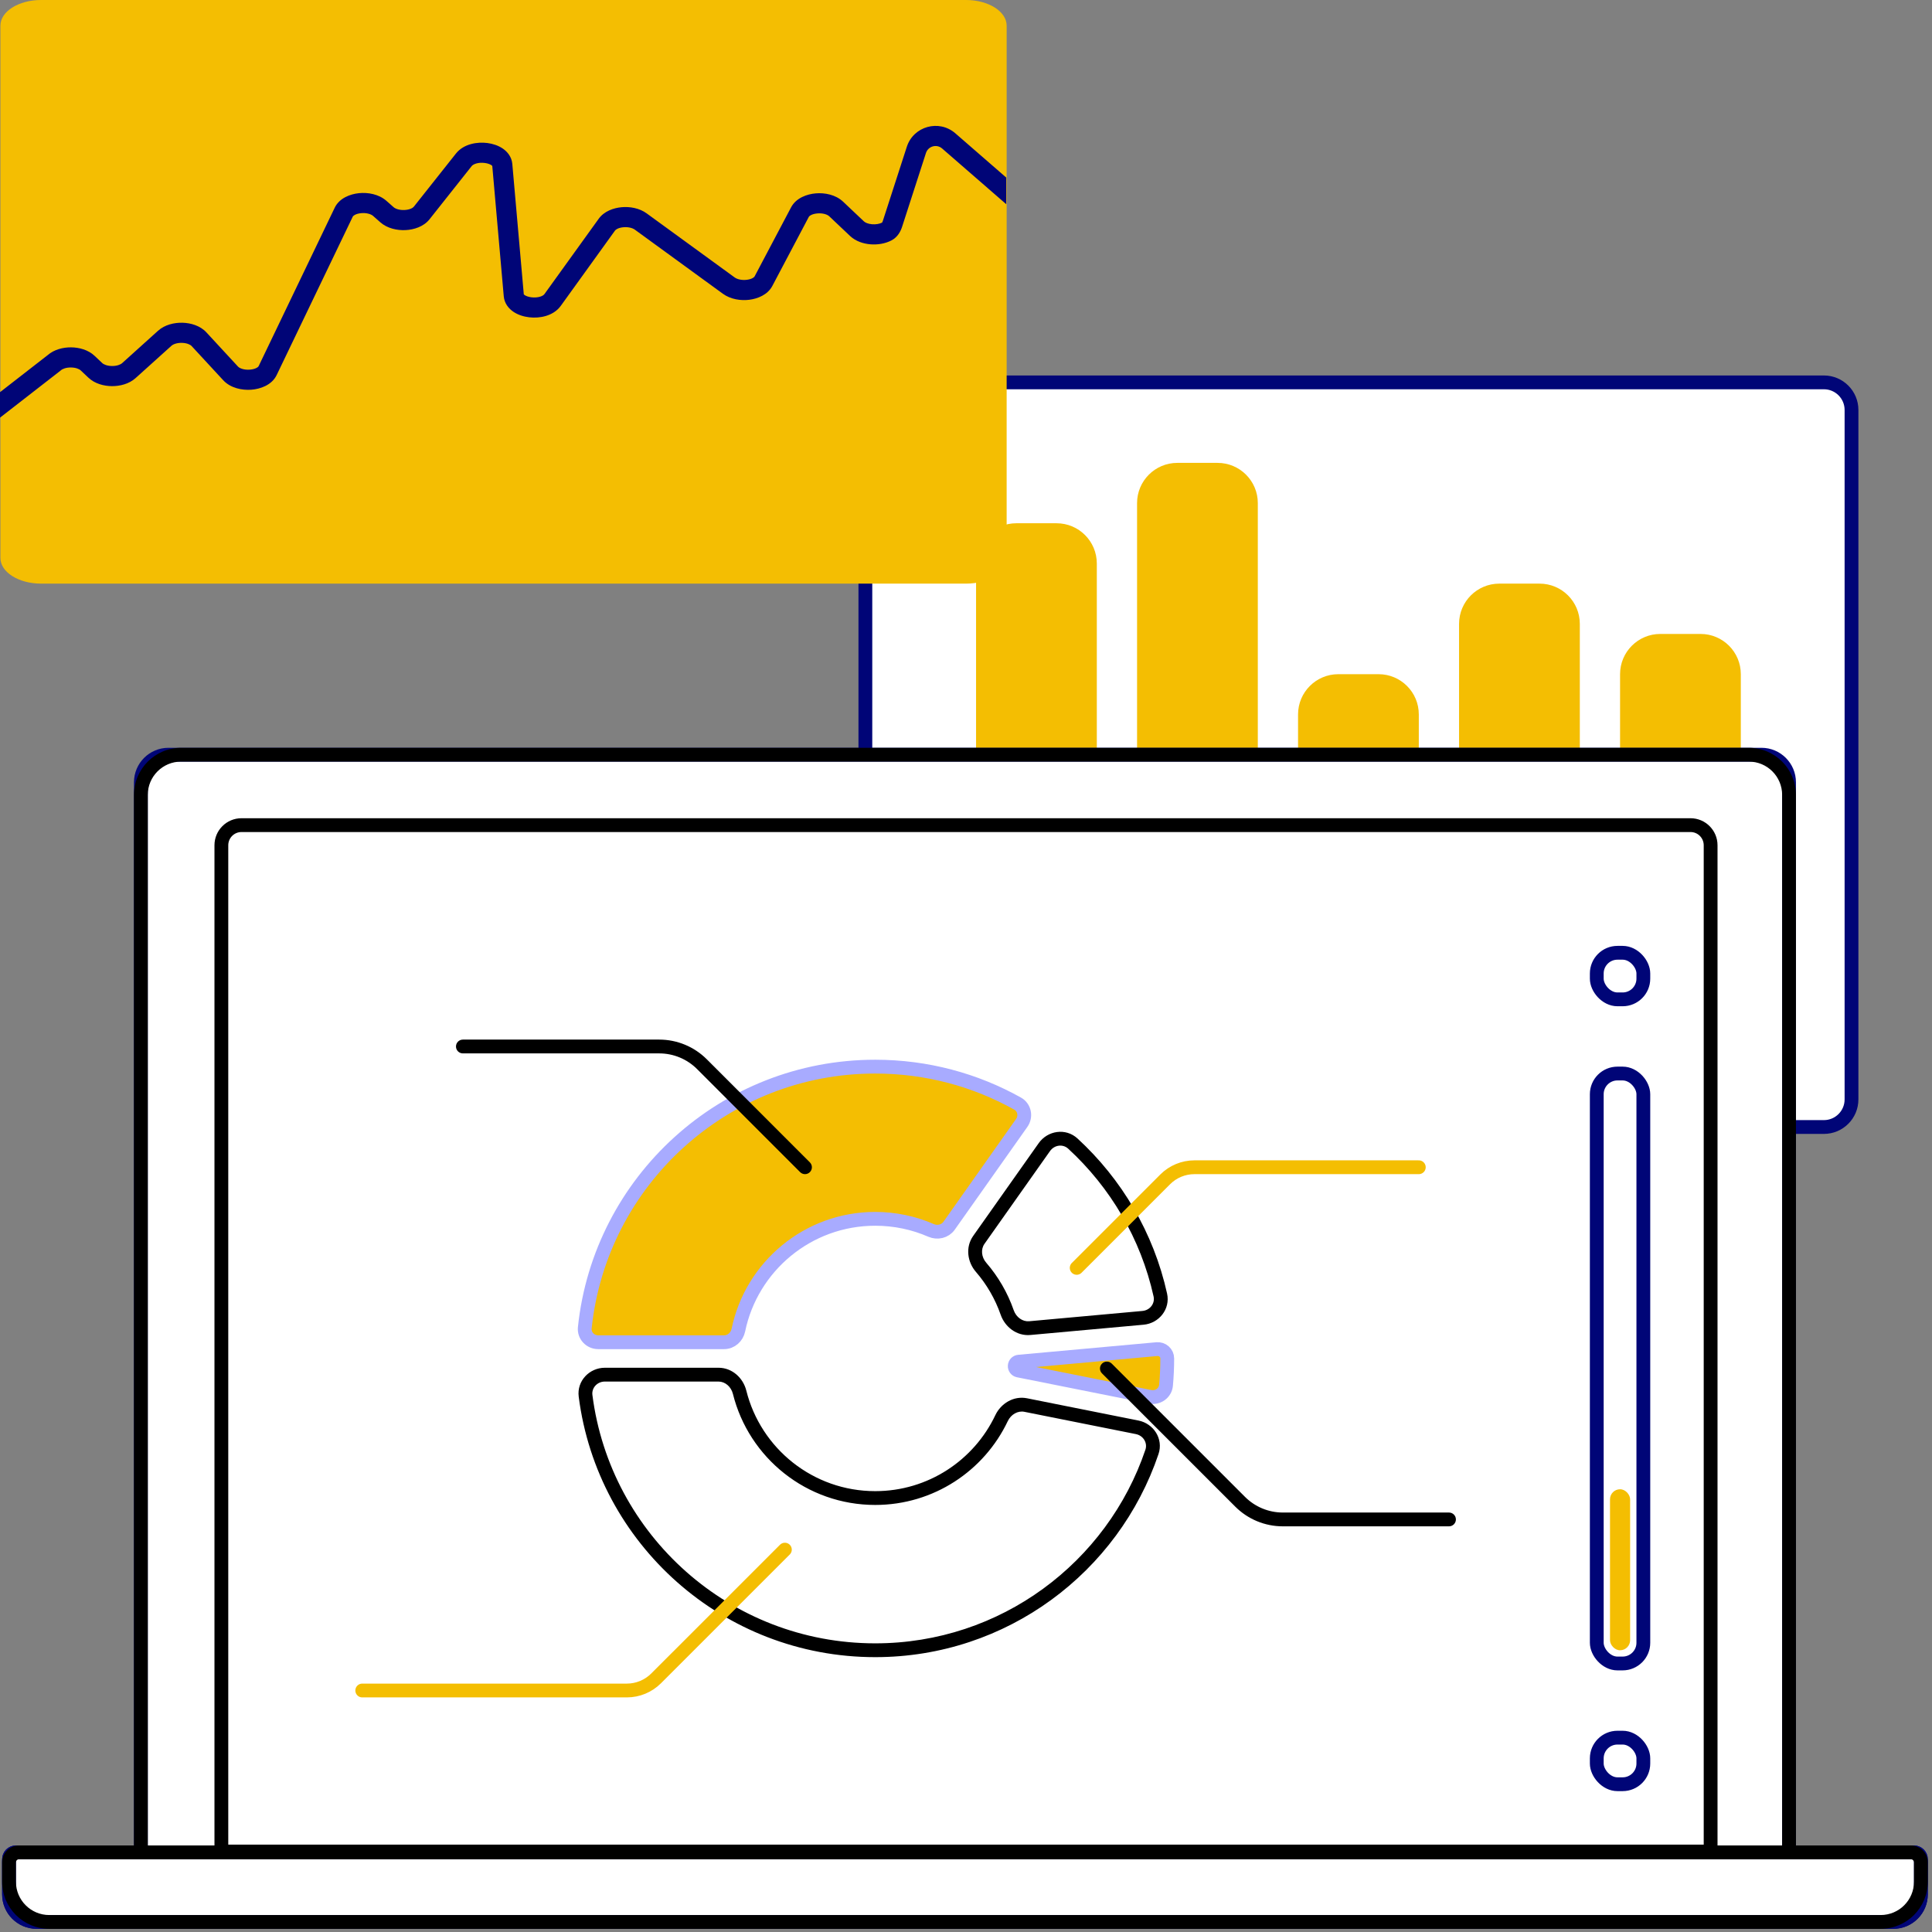 <svg width="140" height="140" viewBox="0 0 140 140" fill="none" xmlns="http://www.w3.org/2000/svg">
<rect x="0" y="0" width="140" height="140" fill="#808080" stroke="none"/>
<path d="M62.708 79.667V29.708C62.708 28.604 63.604 27.708 64.708 27.708H132.167C133.271 27.708 134.167 28.604 134.167 29.708V79.667C134.167 80.771 133.271 81.667 132.167 81.667H64.708C63.604 81.667 62.708 80.771 62.708 79.667Z" fill="white" stroke="#000577"/>
<path d="M70.729 40.833C70.729 39.222 72.035 37.917 73.646 37.917H76.562C78.173 37.917 79.479 39.222 79.479 40.833V72.917C79.479 74.528 78.173 75.833 76.562 75.833H73.646C72.035 75.833 70.729 74.528 70.729 72.917V40.833Z" fill="#F4BE02"/>
<path d="M82.396 36.458C82.396 34.847 83.702 33.542 85.312 33.542H88.229C89.84 33.542 91.146 34.847 91.146 36.458V72.917C91.146 74.528 89.84 75.833 88.229 75.833H85.312C83.702 75.833 82.396 74.528 82.396 72.917V36.458Z" fill="#F4BE02"/>
<path d="M94.062 51.771C94.062 50.16 95.368 48.854 96.979 48.854H99.896C101.507 48.854 102.812 50.16 102.812 51.771V72.917C102.812 74.528 101.507 75.833 99.896 75.833H96.979C95.368 75.833 94.062 74.528 94.062 72.917V51.771Z" fill="#F4BE02"/>
<path d="M105.729 45.208C105.729 43.597 107.035 42.292 108.646 42.292H111.562C113.173 42.292 114.479 43.597 114.479 45.208V72.917C114.479 74.528 113.173 75.833 111.562 75.833H108.646C107.035 75.833 105.729 74.528 105.729 72.917V45.208Z" fill="#F4BE02"/>
<path d="M117.396 48.854C117.396 47.243 118.702 45.938 120.312 45.938H123.229C124.84 45.938 126.146 47.243 126.146 48.854V72.917C126.146 74.528 124.84 75.833 123.229 75.833H120.312C118.702 75.833 117.396 74.528 117.396 72.917V48.854Z" fill="#F4BE02"/>
<path d="M10.208 56.688C10.208 55.583 11.104 54.688 12.208 54.688H127.641C128.745 54.688 129.641 55.583 129.641 56.688V134.228H10.208V56.688Z" fill="white"/>
<path d="M10.208 134.228H129.641H138.695C138.971 134.228 139.195 134.452 139.195 134.728V137.271C139.195 138.375 138.3 139.271 137.195 139.271H2.654C1.549 139.271 0.654 138.375 0.654 137.271V134.728C0.654 134.452 0.877 134.228 1.154 134.228H10.208Z" fill="white"/>
<path d="M129.641 134.228V56.688C129.641 55.583 128.745 54.688 127.641 54.688H12.208C11.104 54.688 10.208 55.583 10.208 56.688V134.228M129.641 134.228H10.208M129.641 134.228H138.695C138.971 134.228 139.195 134.452 139.195 134.728V137.271C139.195 138.375 138.3 139.271 137.195 139.271H2.654C1.549 139.271 0.654 138.375 0.654 137.271V134.728C0.654 134.452 0.877 134.228 1.154 134.228H10.208" stroke="#000577"/>
<rect x="115.708" y="77.792" width="3.375" height="42.75" rx="1.5" stroke="#000577" stroke-linejoin="round"/>
<rect x="116.667" y="107.917" width="1.458" height="11.667" rx="0.729" fill="#F4BE02"/>
<rect x="115.708" y="69.042" width="3.375" height="3.375" rx="1.5" stroke="#000577" stroke-linejoin="round"/>
<rect x="115.708" y="125.917" width="3.375" height="3.375" rx="1.5" fill="white" stroke="#000577" stroke-linejoin="round"/>
<path d="M10.208 134.229H129.641H138.695C138.971 134.229 139.195 134.452 139.195 134.729V137.271C139.195 138.376 138.3 139.271 137.195 139.271H2.654C1.549 139.271 0.654 138.376 0.654 137.271V134.729C0.654 134.452 0.877 134.229 1.154 134.229H10.208Z" fill="white" stroke="#000577"/>
<path d="M83.336 101.219C83.899 101.332 84.444 100.948 84.496 100.376C84.554 99.737 84.583 99.091 84.583 98.438C84.583 98.035 84.233 97.726 83.832 97.763L73.822 98.672C73.663 98.687 73.54 98.819 73.532 98.978C73.523 99.137 73.631 99.28 73.787 99.311L83.336 101.219Z" fill="#F4BE02"/>
<path d="M68.775 88.822C68.482 89.237 67.927 89.361 67.462 89.158C66.224 88.619 64.858 88.321 63.421 88.321C58.534 88.321 54.456 91.781 53.506 96.383C53.403 96.88 52.981 97.263 52.473 97.263H43.348C42.774 97.263 42.316 96.78 42.376 96.21C43.49 85.578 52.487 77.292 63.421 77.292C67.167 77.292 70.686 78.264 73.738 79.97C74.239 80.25 74.369 80.903 74.038 81.372L68.775 88.822Z" fill="#F4BE02"/>
<path d="M83.336 101.219C83.899 101.332 84.444 100.948 84.496 100.376C84.554 99.737 84.583 99.091 84.583 98.438C84.583 98.035 84.233 97.726 83.832 97.763L73.822 98.672C73.663 98.687 73.54 98.819 73.532 98.978C73.523 99.137 73.631 99.28 73.787 99.311L83.336 101.219Z" stroke="#A8ABFF" stroke-linecap="round" stroke-linejoin="round"/>
<path d="M68.775 88.822C68.482 89.237 67.927 89.361 67.462 89.158C66.224 88.619 64.858 88.321 63.421 88.321C58.534 88.321 54.456 91.781 53.506 96.383C53.403 96.88 52.981 97.263 52.473 97.263H43.348C42.774 97.263 42.316 96.78 42.376 96.21C43.49 85.578 52.487 77.292 63.421 77.292C67.167 77.292 70.686 78.264 73.738 79.97C74.239 80.25 74.369 80.903 74.038 81.372L68.775 88.822Z" stroke="#A8ABFF" stroke-linecap="round" stroke-linejoin="round"/>
<path d="M123.958 134.167V134.667C124.234 134.667 124.458 134.443 124.458 134.167H123.958ZM16.041 134.167H15.541C15.541 134.443 15.765 134.667 16.041 134.667V134.167ZM84.082 93.841L83.594 93.95L84.082 93.841ZM82.826 95.495L82.781 94.997L82.826 95.495ZM75.678 83.124L76.086 83.413L75.678 83.124ZM77.739 82.866L77.401 83.234L77.739 82.866ZM71.09 91.832L70.712 92.158L71.09 91.832ZM70.93 89.845L70.522 89.557L70.93 89.845ZM72.985 95.107L73.457 94.942L72.985 95.107ZM74.626 96.24L74.671 96.738L74.626 96.24ZM53.596 100.89L54.081 100.769L53.596 100.89ZM42.432 101.147L41.936 101.211L42.432 101.147ZM72.575 102.766L72.124 102.551L72.575 102.766ZM74.327 101.815L74.229 102.305L74.327 101.815ZM83.475 105.208L83.949 105.368L83.475 105.208ZM82.404 103.429L82.502 102.939L82.404 103.429ZM57.98 84.937C58.175 85.132 58.492 85.132 58.687 84.937C58.882 84.742 58.882 84.425 58.687 84.23L57.98 84.937ZM50.865 77.115L51.218 76.761L50.865 77.115ZM33.542 75.333C33.266 75.333 33.042 75.557 33.042 75.833C33.042 76.109 33.266 76.333 33.542 76.333V75.333ZM80.562 98.813C80.367 98.618 80.05 98.618 79.855 98.813C79.66 99.008 79.66 99.325 79.855 99.52L80.562 98.813ZM89.865 108.823L89.511 109.176H89.511L89.865 108.823ZM105 110.604C105.276 110.604 105.5 110.38 105.5 110.104C105.5 109.828 105.276 109.604 105 109.604V110.604ZM17.5 60.292H122.5V59.292H17.5V60.292ZM123.458 61.25V134.167H124.458V61.25H123.458ZM123.958 133.667H16.041V134.667H123.958V133.667ZM16.541 134.167V61.25H15.541V134.167H16.541ZM122.5 60.292C123.029 60.292 123.458 60.721 123.458 61.25H124.458C124.458 60.168 123.581 59.292 122.5 59.292V60.292ZM17.5 59.292C16.418 59.292 15.541 60.168 15.541 61.25H16.541C16.541 60.721 16.971 60.292 17.5 60.292V59.292ZM13.125 55.188H126.724V54.188H13.125V55.188ZM129.141 57.604V134.228H130.141V57.604H129.141ZM129.641 133.728H10.208V134.728H129.641V133.728ZM10.708 134.228V57.604H9.708V134.228H10.708ZM129.641 134.728H138.466V133.728H129.641V134.728ZM138.695 134.957V136.354H139.695V134.957H138.695ZM136.279 138.771H3.57V139.771H136.279V138.771ZM1.154 136.354V134.957H0.154V136.354H1.154ZM1.383 134.728H10.208V133.728H1.383V134.728ZM1.154 134.957C1.154 134.831 1.256 134.728 1.383 134.728V133.728C0.704 133.728 0.154 134.279 0.154 134.957H1.154ZM138.466 134.728C138.593 134.728 138.695 134.831 138.695 134.957H139.695C139.695 134.279 139.145 133.728 138.466 133.728V134.728ZM138.695 136.354C138.695 137.689 137.613 138.771 136.279 138.771V139.771C138.166 139.771 139.695 138.241 139.695 136.354H138.695ZM126.724 55.188C128.059 55.188 129.141 56.27 129.141 57.604H130.141C130.141 55.717 128.611 54.188 126.724 54.188V55.188ZM3.57 138.771C2.236 138.771 1.154 137.689 1.154 136.354H0.154C0.154 138.241 1.683 139.771 3.57 139.771V138.771ZM13.125 54.188C11.238 54.188 9.708 55.717 9.708 57.604H10.708C10.708 56.27 11.79 55.188 13.125 55.188V54.188ZM83.002 105.048C80.243 113.209 72.518 119.083 63.422 119.083V120.083C72.96 120.083 81.057 113.923 83.949 105.368L83.002 105.048ZM63.422 119.083C52.907 119.083 44.227 111.236 42.928 101.084L41.936 101.211C43.299 111.856 52.398 120.083 63.422 120.083V119.083ZM43.832 100.112H52.065V99.112H43.832V100.112ZM53.111 101.011C54.263 105.631 58.441 109.054 63.422 109.054V108.054C58.911 108.054 55.124 104.954 54.081 100.769L53.111 101.011ZM63.422 109.054C67.663 109.054 71.324 106.57 73.027 102.98L72.124 102.551C70.58 105.806 67.263 108.054 63.422 108.054V109.054ZM74.229 102.305L82.306 103.919L82.502 102.939L74.425 101.325L74.229 102.305ZM73.457 94.942C73.013 93.668 72.332 92.505 71.469 91.505L70.712 92.158C71.495 93.065 72.111 94.118 72.513 95.272L73.457 94.942ZM71.339 90.134L76.086 83.413L75.269 82.836L70.522 89.557L71.339 90.134ZM77.401 83.234C80.457 86.042 82.664 89.756 83.594 93.95L84.57 93.733C83.595 89.334 81.28 85.44 78.078 82.498L77.401 83.234ZM82.781 94.997L74.58 95.742L74.671 96.738L82.872 95.993L82.781 94.997ZM83.594 93.95C83.704 94.448 83.34 94.946 82.781 94.997L82.872 95.993C83.98 95.892 84.822 94.868 84.57 93.733L83.594 93.95ZM76.086 83.413C76.41 82.955 77.025 82.889 77.401 83.234L78.078 82.498C77.221 81.711 75.912 81.927 75.269 82.836L76.086 83.413ZM71.469 91.505C71.109 91.089 71.065 90.52 71.339 90.134L70.522 89.557C69.941 90.379 70.103 91.454 70.712 92.158L71.469 91.505ZM72.513 95.272C72.819 96.15 73.668 96.829 74.671 96.738L74.58 95.742C74.109 95.785 73.638 95.462 73.457 94.942L72.513 95.272ZM52.065 100.112C52.539 100.112 52.978 100.477 53.111 101.011L54.081 100.769C53.856 99.866 53.072 99.112 52.065 99.112V100.112ZM42.928 101.084C42.863 100.577 43.272 100.112 43.832 100.112V99.112C42.719 99.112 41.788 100.058 41.936 101.211L42.928 101.084ZM73.027 102.98C73.263 102.483 73.765 102.212 74.229 102.305L74.425 101.325C73.438 101.127 72.522 101.711 72.124 102.551L73.027 102.98ZM83.949 105.368C84.322 104.266 83.593 103.157 82.502 102.939L82.306 103.919C82.856 104.029 83.165 104.565 83.002 105.048L83.949 105.368ZM58.687 84.23L51.218 76.761L50.511 77.468L57.98 84.937L58.687 84.23ZM47.771 75.333H33.542V76.333H47.771V75.333ZM79.855 99.52L89.511 109.176L90.218 108.469L80.562 98.813L79.855 99.52ZM92.958 110.604H105V109.604H92.958V110.604ZM89.511 109.176C90.425 110.091 91.665 110.604 92.958 110.604V109.604C91.93 109.604 90.945 109.196 90.218 108.469L89.511 109.176ZM51.218 76.761C50.304 75.847 49.064 75.333 47.771 75.333V76.333C48.799 76.333 49.785 76.742 50.511 77.468L51.218 76.761Z" fill="black"/>
<path d="M102.812 84.583H86.555C85.76 84.583 84.996 84.899 84.434 85.462L78.021 91.875M56.875 112.292L47.545 121.621C46.983 122.184 46.22 122.5 45.424 122.5H26.25" stroke="#F4BE02" stroke-linecap="round" stroke-linejoin="round"/>
<path d="M0.03 40.433V1.859C0.03 0.832 1.349 0 2.976 0H70C71.627 0 72.946 0.832 72.946 1.859V40.433C72.946 41.459 71.627 42.292 70 42.292H2.976C1.349 42.292 0.03 41.459 0.03 40.433Z" fill="#F4BE02"/>
<path fill-rule="evenodd" clip-rule="evenodd" d="M-3.8147e-05 30.266V28.419L3.453 25.735C3.927 25.321 4.58 25.166 5.148 25.17C5.724 25.175 6.387 25.343 6.853 25.784L7.407 26.308C7.517 26.412 7.772 26.52 8.12 26.523C8.467 26.525 8.731 26.421 8.85 26.314L11.45 23.97C11.941 23.527 12.633 23.372 13.225 23.387C13.812 23.403 14.5 23.592 14.953 24.082L17.246 26.563C17.362 26.688 17.678 26.817 18.101 26.786C18.549 26.752 18.719 26.578 18.736 26.544L24.253 15.055C24.594 14.346 25.389 14.062 26.006 13.998C26.65 13.931 27.443 14.061 28.002 14.554L28.522 15.013C28.656 15.132 28.95 15.236 29.317 15.218C29.694 15.199 29.918 15.066 29.984 14.982L33.038 11.128C33.605 10.413 34.6 10.27 35.32 10.364C35.704 10.414 36.103 10.54 36.433 10.765C36.768 10.994 37.079 11.365 37.124 11.881L37.956 21.33C37.964 21.34 37.982 21.359 38.022 21.386C38.121 21.452 38.292 21.518 38.516 21.544C38.735 21.57 38.957 21.553 39.137 21.499C39.32 21.444 39.412 21.367 39.451 21.313L43.386 15.85C43.782 15.301 44.465 15.068 45.042 15.015C45.635 14.961 46.329 15.075 46.861 15.463L53.239 20.106C53.423 20.239 53.758 20.32 54.12 20.275C54.508 20.226 54.658 20.075 54.676 20.04L57.325 15.025C57.691 14.334 58.489 14.064 59.111 14.012C59.756 13.957 60.551 14.101 61.094 14.615L62.602 16.041C62.695 16.129 62.897 16.225 63.19 16.25C63.471 16.273 63.737 16.222 63.915 16.133L63.919 16.126C63.935 16.104 63.957 16.061 63.979 15.992L65.711 10.638C66.193 9.146 68.043 8.631 69.227 9.66L72.917 12.867V14.799L68.27 10.761C67.876 10.418 67.259 10.589 67.098 11.087L65.367 16.441C65.271 16.736 65.067 17.174 64.606 17.417C64.138 17.663 63.578 17.746 63.069 17.703C62.566 17.661 62.008 17.487 61.599 17.1L60.092 15.674C59.955 15.544 59.633 15.431 59.233 15.465C58.81 15.501 58.637 15.664 58.615 15.706L55.966 20.721C55.623 21.37 54.892 21.648 54.301 21.722C53.685 21.799 52.945 21.696 52.381 21.285L46.003 16.642C45.833 16.518 45.522 16.435 45.175 16.467C44.811 16.5 44.619 16.635 44.57 16.702L40.634 22.166C40.354 22.554 39.946 22.778 39.556 22.895C39.163 23.013 38.737 23.039 38.344 22.992C37.954 22.946 37.548 22.823 37.211 22.598C36.87 22.369 36.551 21.996 36.504 21.47L35.672 12.023C35.665 12.013 35.648 11.995 35.61 11.969C35.515 11.904 35.349 11.838 35.131 11.81C34.646 11.746 34.289 11.897 34.181 12.034L31.127 15.888C30.697 16.431 29.985 16.645 29.389 16.674C28.784 16.704 28.067 16.557 27.556 16.106L27.036 15.647C26.884 15.512 26.55 15.408 26.156 15.448C25.735 15.492 25.582 15.657 25.568 15.687L20.05 27.175C19.694 27.917 18.847 28.193 18.209 28.24C17.547 28.289 16.708 28.129 16.175 27.553L13.882 25.072C13.793 24.975 13.549 24.855 13.187 24.845C12.828 24.836 12.551 24.941 12.426 25.054L9.826 27.397C9.351 27.826 8.686 27.985 8.11 27.981C7.534 27.977 6.87 27.808 6.405 27.367L5.85 26.843C5.741 26.739 5.486 26.631 5.138 26.629C4.79 26.626 4.527 26.73 4.407 26.838L4.388 26.855L-3.8147e-05 30.266ZM35.675 12.025C35.676 12.029 35.677 12.031 35.677 12.031L35.676 12.028L35.675 12.025Z" fill="#000577"/>
</svg>
